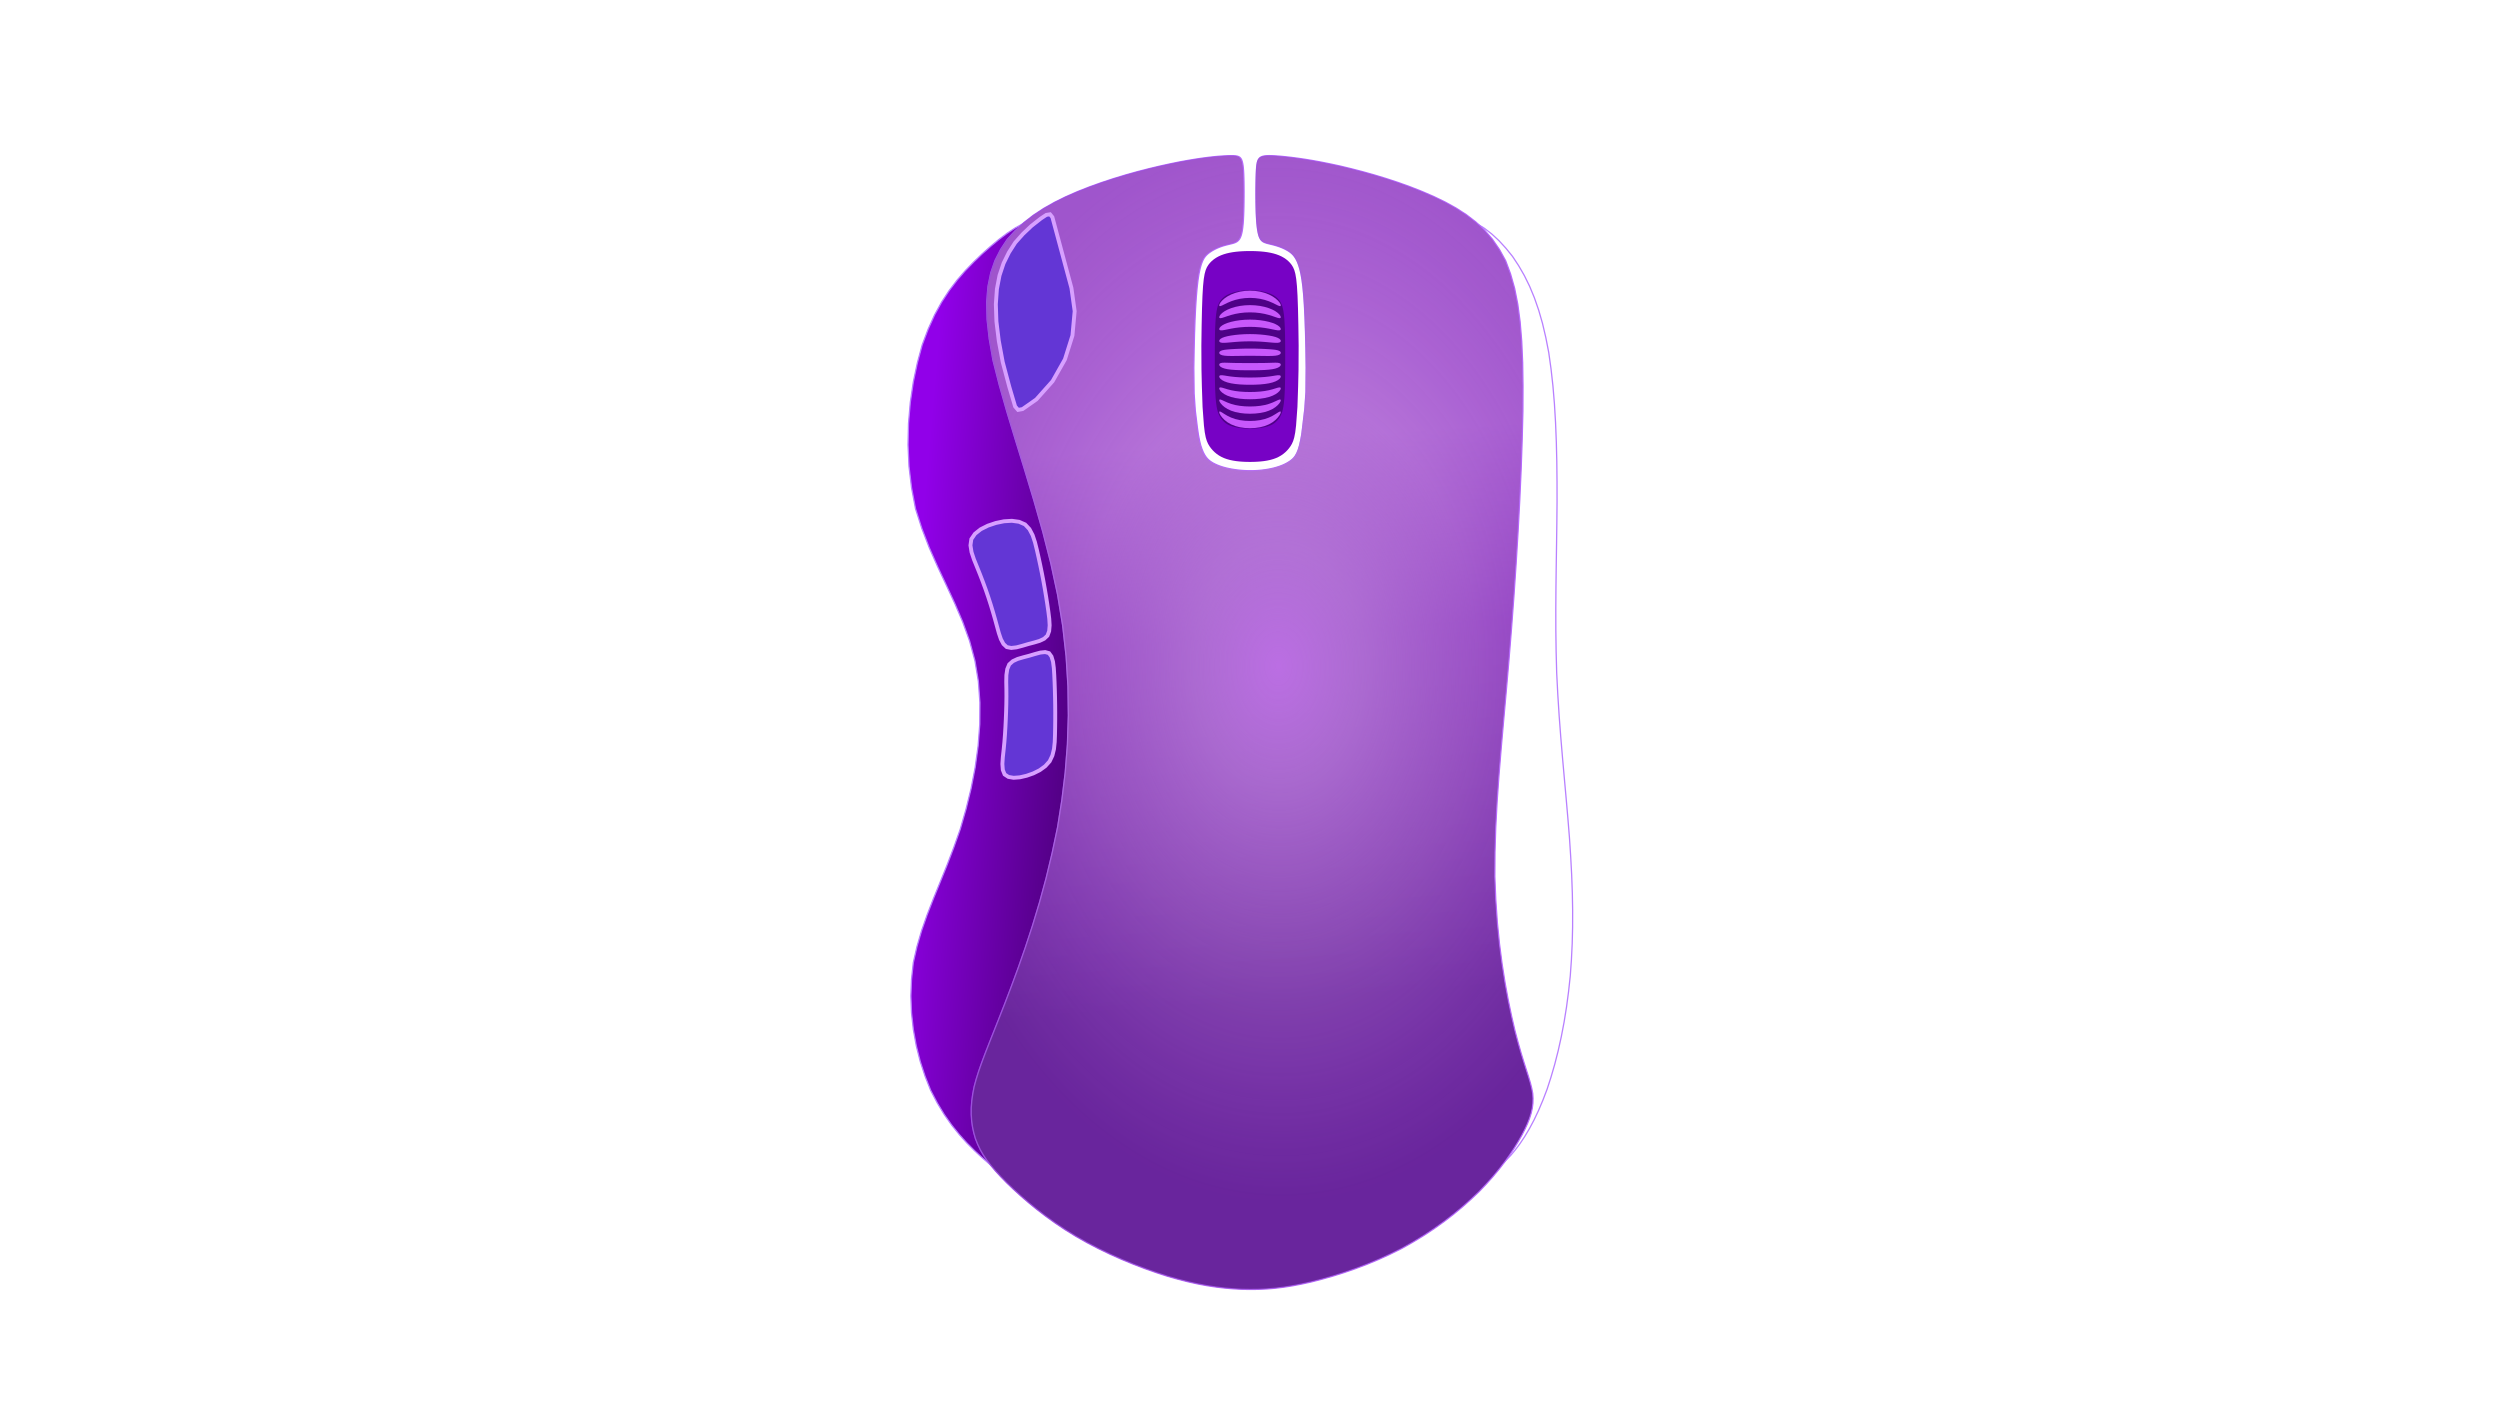 <?xml version="1.0" encoding="UTF-8" standalone="no"?>
<!-- Generator: Blender, SVG Export for Grease Pencil - v2.0 -->

<svg
   version="1.0"
   x="0px"
   y="0px"
   width="1920px"
   height="1080px"
   viewBox="0 0 1920 1080"
   id="svg38"
   sodipodi:docname="mouse-6-s.svg"
   inkscape:version="1.4.2 (ebf0e940d0, 2025-05-08)"
   xmlns:inkscape="http://www.inkscape.org/namespaces/inkscape"
   xmlns:sodipodi="http://sodipodi.sourceforge.net/DTD/sodipodi-0.dtd"
   xmlns:xlink="http://www.w3.org/1999/xlink"
   xmlns="http://www.w3.org/2000/svg"
   xmlns:svg="http://www.w3.org/2000/svg">
  <defs
     id="defs38">
    <linearGradient
       id="linearGradient43"
       inkscape:collect="always">
      <stop
         style="stop-color:#ec0000;stop-opacity:0.765;"
         offset="0"
         id="stop44" />
      <stop
         style="stop-color:#ff0707;stop-opacity:0.024;"
         offset="1"
         id="stop45" />
    </linearGradient>
    <linearGradient
       id="linearGradient40"
       inkscape:collect="always">
      <stop
         style="stop-color:#9100e9;stop-opacity:1;"
         offset="0"
         id="stop41" />
      <stop
         style="stop-color:#000000;stop-opacity:1;"
         offset="0.577"
         id="stop43" />
      <stop
         style="stop-color:#9100e9;stop-opacity:1;"
         offset="1"
         id="stop42" />
    </linearGradient>
    <linearGradient
       id="linearGradient38"
       inkscape:collect="always">
      <stop
         style="stop-color:#be71e5;stop-opacity:1;"
         offset="0"
         id="stop38" />
      <stop
         style="stop-color:#943ac9;stop-opacity:1;"
         offset="0.35"
         id="stop40" />
      <stop
         style="stop-color:#68259b;stop-opacity:1;"
         offset="1"
         id="stop39" />
    </linearGradient>
    <inkscape:path-effect
       effect="fillet_chamfer"
       id="path-effect38"
       is_visible="true"
       lpeversion="1"
       nodesatellites_param="F,0,0,1,0,0,0,1 @ F,0,0,1,0,0,0,1 @ F,0,0,1,0,0,0,1 @ F,0,0,1,0,0,0,1 @ F,0,0,1,0,0,0,1 @ F,0,0,1,0,0,0,1 @ F,0,0,1,0,0,0,1 @ F,0,0,1,0,0,0,1 @ F,0,0,1,0,0,0,1 @ F,0,0,1,0,0,0,1 @ F,0,0,1,0,0,0,1 @ F,0,0,1,0,0,0,1 @ F,0,0,1,0,0,0,1 @ F,0,0,1,0,0,0,1 @ F,0,0,1,0,0,0,1 @ F,0,0,1,0,0,0,1 @ F,0,0,1,0,0,0,1 @ F,0,0,1,0,0,0,1 @ F,0,0,1,0,0,0,1 @ F,0,0,1,0,0,0,1 @ F,0,0,1,0,0,0,1 @ F,0,0,1,0,0,0,1 @ F,0,0,1,0,0,0,1 @ F,0,0,1,0,0,0,1 @ F,0,0,1,0,0,0,1 @ F,0,0,1,0,0,0,1 @ F,0,0,1,0,0,0,1 @ F,0,0,1,0,0,0,1 @ F,0,0,1,0,0,0,1 @ F,0,0,1,0,0,0,1 @ F,0,0,1,0,0,0,1 @ F,0,0,1,0,0,0,1 @ F,0,0,1,0,0,0,1 @ F,0,0,1,0,0,0,1 @ F,0,0,1,0,0,0,1 @ F,0,0,1,0,0,0,1 @ F,0,0,1,0,0,0,1 @ F,0,0,1,0,0,0,1 @ F,0,0,1,0,0,0,1 @ F,0,0,1,0,0,0,1 @ F,0,0,1,0,0,0,1 @ F,0,0,1,0,0,0,1 @ F,0,0,1,0,0,0,1 @ F,0,0,1,0,0,0,1 @ F,0,0,1,0,0,0,1 @ F,0,0,1,0,0,0,1 @ F,0,0,1,0,0,0,1 @ F,0,0,1,0,0,0,1 @ F,0,0,1,0,0,0,1 @ F,0,0,1,0,0,0,1 @ F,0,0,1,0,0,0,1 @ F,0,0,1,0,0,0,1 @ F,0,0,1,0,0,0,1 @ F,0,0,1,0,0,0,1 @ F,0,0,1,0,0,0,1 @ F,0,0,1,0,0,0,1 @ F,0,0,1,0,0,0,1 @ F,0,0,1,0,0,0,1 @ F,0,0,1,0,0,0,1 @ F,0,0,1,0,0,0,1 @ F,0,0,1,0,0,0,1 @ F,0,0,1,0,0,0,1 @ F,0,0,1,0,0,0,1 @ F,0,0,1,0,0,0,1 @ F,0,0,1,0,0,0,1 @ F,0,0,1,0,0,0,1 @ F,0,0,1,0,0,0,1 @ F,0,0,1,0,0,0,1 @ F,0,0,1,0,0,0,1 @ F,0,0,1,0,0,0,1 @ F,0,0,1,0,0,0,1 @ F,0,0,1,0,0,0,1 @ F,0,0,1,0,0,0,1 @ F,0,0,1,0,0,0,1 @ F,0,0,1,0,0,0,1 @ F,0,0,1,0,0,0,1 @ F,0,0,1,0,0,0,1 @ F,0,0,1,0,0,0,1 @ F,0,0,1,0,0,0,1 @ F,0,0,1,0,0,0,1"
       radius="0"
       unit="px"
       method="auto"
       mode="F"
       chamfer_steps="1"
       flexible="false"
       use_knot_distance="true"
       apply_no_radius="true"
       apply_with_radius="true"
       only_selected="false"
       hide_knots="false" />
    <linearGradient
       inkscape:collect="always"
       xlink:href="#linearGradient38"
       id="linearGradient39"
       x1="946.591"
       y1="339.703"
       x2="976.687"
       y2="770.098"
       gradientUnits="userSpaceOnUse" />
    <linearGradient
       inkscape:collect="always"
       xlink:href="#linearGradient40"
       id="linearGradient42"
       x1="698.332"
       y1="513.977"
       x2="1206.816"
       y2="558.463"
       gradientUnits="userSpaceOnUse" />
    <linearGradient
       inkscape:collect="always"
       xlink:href="#linearGradient43"
       id="linearGradient45"
       x1="980.16"
       y1="136.407"
       x2="980.16"
       y2="493.136"
       gradientUnits="userSpaceOnUse" />
    <radialGradient
       inkscape:collect="always"
       xlink:href="#linearGradient12"
       id="radialGradient2"
       cx="961.639"
       cy="543.499"
       fx="961.639"
       fy="543.499"
       r="216.223"
       gradientTransform="matrix(1.331,-0.015,0.021,1.901,-309.161,-507.27)"
       gradientUnits="userSpaceOnUse" />
    <linearGradient
       id="linearGradient12"
       inkscape:collect="always">
      <stop
         style="stop-color:#bb6ee3;stop-opacity:1;"
         offset="0"
         id="stop10" />
      <stop
         style="stop-color:#b67cd6;stop-opacity:0.733;"
         offset="0.226"
         id="stop13" />
      <stop
         style="stop-color:#a970c9;stop-opacity:0.482;"
         offset="0.529"
         id="stop14" />
      <stop
         style="stop-color:#8f4cba;stop-opacity:0.436;"
         offset="0.742"
         id="stop16" />
      <stop
         style="stop-color:#6b259f;stop-opacity:0.368;"
         offset="1"
         id="stop12" />
    </linearGradient>
  </defs>
  <sodipodi:namedview
     id="namedview38"
     pagecolor="#505050"
     bordercolor="#ffffff"
     borderopacity="1"
     inkscape:showpageshadow="0"
     inkscape:pageopacity="0"
     inkscape:pagecheckerboard="1"
     inkscape:deskcolor="#505050"
     inkscape:zoom="0.92291667"
     inkscape:cx="918.82618"
     inkscape:cy="535.80135"
     inkscape:window-width="1920"
     inkscape:window-height="1011"
     inkscape:window-x="0"
     inkscape:window-y="32"
     inkscape:window-maximized="1"
     inkscape:current-layer="Fills.008" />
  <clipPath
     id="clip-path1">
    <rect
       x="0"
       y="0"
       width="1920"
       height="1080"
       fill="none"
       id="rect1" />
  </clipPath>
  <g
     id="Fills.006"
     inkscape:label="cor"
     style="fill:url(#linearGradient42);stroke:#b77fff;stroke-opacity:0.992">
    <polygon
       points="721.984,677.605 716.85,690.207 712.047,702.538 707.771,714.748 704.221,726.987 701.407,739.352 700.044,752.106 699.547,764.982 700.034,777.878 701.438,790.641 703.691,803.115 706.724,815.145 710.47,826.576 714.764,837.406 719.814,847.056 725.206,855.984 730.896,864.072 736.745,871.355 742.615,877.867 748.367,883.642 753.861,888.715 759.049,893.226 763.551,896.883 767.631,899.989 771.226,902.415 774.36,904.137 777.057,905.134 779.342,905.382 781.24,904.858 782.831,903.674 783.976,901.413 784.891,898.527 785.572,894.937 786.07,890.702 786.436,885.878 786.724,880.523 786.985,874.695 787.257,868.511 787.652,861.812 788.284,854.643 789.341,846.775 790.997,838.037 793.425,828.26 796.801,817.271 801.298,804.902 806.845,791.269 814.26,775.402 822.517,758.307 831.482,739.901 840.772,720.392 850.007,699.985 858.805,678.887 866.785,657.302 873.829,635.451 878.856,613.476 882.721,591.501 885.319,569.574 886.806,547.756 887.338,526.107 887.071,504.689 886.162,483.562 884.768,462.787 883.026,442.418 880.999,422.482 878.731,402.998 876.267,383.988 873.652,365.47 870.929,347.465 868.143,329.993 865.335,312.979 862.547,296.738 859.745,281.054 856.897,266.103 853.966,251.964 850.917,238.718 847.713,226.444 844.319,215.223 840.742,204.932 836.822,196.242 832.693,188.554 828.319,182.062 823.71,176.757 818.875,172.632 813.824,169.677 808.566,167.886 803.14,167.058 797.465,167.744 791.651,169.287 785.687,171.779 779.59,175.121 773.38,179.215 767.077,183.963 760.698,189.264 754.269,194.962 747.8,201.174 741.382,207.813 735.09,215.068 729.004,223.067 723.206,231.941 717.778,241.818 712.8,252.827 708.252,264.867 704.526,278.696 701.411,293.42 699.112,309.007 697.728,325.193 697.361,341.712 698.112,358.301 700.081,374.696 703.132,390.752 707.997,405.918 713.672,420.657 720.02,435.026 726.666,449.202 733.236,463.359 739.358,477.676 744.657,492.327 748.76,507.49 751.378,523.279 752.565,539.561 752.458,556.14 751.198,572.821 748.923,589.409 745.771,605.709 741.881,621.525 737.469,636.808 732.453,650.983 727.251,664.58"
       fill="#FEFEFE"
       stroke="none"
       fill-opacity="1"
       id="polygon30"
       style="fill:url(#linearGradient42);fill-opacity:1;stroke:#b77fff;stroke-opacity:0.992" />
    <polygon
       points="1207.538,685.489 1207.787,698.836 1207.765,711.883 1207.454,724.66 1206.84,737.194 1205.963,749.546 1204.645,761.637 1203.068,773.515 1201.197,785.093 1199.052,796.311 1196.652,807.112 1194.019,817.439 1191.172,827.233 1188.161,836.544 1184.92,845 1181.567,852.922 1178.102,860.208 1174.557,866.864 1170.962,872.897 1167.349,878.312 1163.749,883.117 1160.18,887.417 1156.712,890.917 1153.347,893.903 1150.139,896.264 1147.129,897.983 1144.357,899.048 1141.865,899.444 1139.693,899.156 1137.816,898.289 1136.458,896.481 1135.376,894.111 1134.577,891.092 1134.001,887.456 1133.588,883.234 1133.277,878.457 1133.01,873.158 1132.738,867.444 1132.354,861.085 1131.785,854.18 1130.896,846.492 1129.567,837.859 1127.677,828.12 1125.104,817.112 1121.726,804.674 1117.599,790.936 1112.142,774.923 1106.089,757.663 1099.54,739.077 1092.771,719.38 1086.058,698.784 1079.676,677.505 1073.901,655.756 1068.814,633.758 1065.203,611.678 1062.425,589.624 1060.542,567.649 1059.424,545.815 1058.939,524.182 1058.957,502.812 1059.347,481.764 1059.959,461.025 1060.74,440.871 1061.615,421.101 1062.607,401.8 1063.719,382.981 1064.953,364.656 1066.314,346.84 1067.804,329.543 1069.405,312.688 1071.188,296.571 1073.089,280.991 1075.136,266.121 1077.333,252.043 1079.685,238.84 1082.197,226.594 1084.874,215.387 1087.69,205.102 1090.741,196.407 1093.956,188.709 1097.386,182.202 1101.05,176.878 1104.968,172.733 1109.161,169.757 1113.649,167.946 1118.396,167.1 1123.573,167.777 1128.943,169.337 1134.477,171.898 1140.089,175.384 1145.693,179.72 1151.205,184.831 1156.538,190.642 1161.665,196.987 1166.339,204.082 1170.717,211.664 1174.739,219.852 1178.4,228.675 1181.698,238.161 1184.628,248.339 1187.187,259.237 1189.435,270.753 1191.185,283.288 1192.649,296.398 1193.795,310.141 1194.653,324.444 1195.251,339.236 1195.62,354.445 1195.79,369.998 1195.813,385.79 1195.653,401.856 1195.434,418.058 1195.189,434.395 1194.977,450.835 1194.855,467.347 1194.879,483.897 1195.108,500.453 1195.546,516.993 1196.39,533.453 1197.433,549.819 1198.664,566.037 1200.016,582.065 1201.423,597.856 1202.818,613.366 1204.136,628.552 1205.346,643.438 1206.284,657.784 1207.031,671.815"
       fill="#FEFEFE"
       stroke="none"
       fill-opacity="1"
       id="polygon4"
       style="fill:url(#linearGradient42);fill-opacity:1;stroke:#b77fff;stroke-opacity:0.992" />
  </g>
  <g
     id="Fills.008"
     style="display:inline;fill:url(#linearGradient39);fill-opacity:1;stroke:#b669fc;stroke-opacity:1"
     inkscape:label="body">
    <polygon
       points="807.002,432.462 812.212,456.67 816.131,480.538 818.765,504.002 820.194,527.04 820.501,549.631 819.767,571.756 818.071,593.393 815.495,614.523 812.24,635.216 808.039,655.161 803.388,674.532 798.317,693.122 792.974,710.814 787.508,727.492 782.069,743.04 776.804,757.341 771.784,770.525 767.367,781.784 763.333,791.974 759.748,801.013 756.602,809.065 753.884,816.295 751.583,822.867 749.686,828.944 748.12,834.718 747.064,840.244 746.319,845.632 745.939,850.855 745.916,855.914 746.242,860.808 746.906,865.538 747.902,870.105 749.168,874.536 750.857,878.759 752.833,882.901 755.174,886.987 757.906,891.071 761.052,895.207 764.641,899.45 768.695,903.851 773.156,908.421 778.3,913.328 783.855,918.395 789.888,923.606 796.379,928.9 803.308,934.215 810.655,939.49 818.4,944.663 826.524,949.673 834.993,954.466 843.73,959.015 852.642,963.303 861.638,967.309 870.628,971.016 879.519,974.403 888.221,977.452 896.705,980.208 904.713,982.469 912.446,984.44 919.876,986.082 927.037,987.417 933.964,988.469 940.692,989.26 947.254,989.814 953.702,990.185 960.026,990.294 966.337,990.226 972.685,989.931 979.138,989.393 985.761,988.592 992.621,987.513 999.786,986.137 1007.248,984.502 1015.27,982.427 1023.575,980.074 1032.156,977.385 1040.932,974.358 1049.821,970.991 1058.742,967.282 1067.614,963.229 1076.392,958.888 1084.896,954.091 1093.191,949.05 1101.207,943.755 1108.909,938.252 1116.264,932.589 1123.239,926.811 1129.798,920.967 1135.988,915.097 1141.543,909.26 1146.711,903.477 1151.427,897.783 1155.707,892.21 1159.567,886.789 1163.022,881.552 1166.09,876.53 1168.843,871.709 1171.118,867.246 1173.091,862.97 1174.697,858.884 1175.931,854.944 1176.791,851.105 1177.269,847.322 1177.362,843.552 1177.13,839.762 1176.379,835.849 1175.335,831.695 1173.967,827.111 1172.311,821.918 1170.402,815.941 1168.277,809.001 1165.972,800.922 1163.539,791.775 1160.97,780.686 1158.406,768.473 1155.925,755.006 1153.624,740.408 1151.598,724.797 1149.943,708.296 1148.757,691.024 1148.025,673.191 1148.143,654.624 1148.718,635.573 1149.768,615.908 1151.2,595.585 1152.92,574.562 1154.837,552.795 1156.856,530.243 1158.885,506.863 1160.841,482.673 1162.682,457.934 1164.376,432.971 1165.891,408.107 1167.195,383.664 1168.256,359.966 1169.043,337.336 1169.579,315.811 1169.659,296.505 1169.399,278.546 1168.683,262.136 1167.452,247.193 1165.649,233.634 1163.216,221.378 1160.091,210.342 1156.354,200.267 1151.56,191.596 1146.153,183.707 1140.058,176.678 1133.333,170.412 1126.038,164.812 1118.232,159.779 1109.974,155.218 1101.324,151.03 1092.348,147.134 1083.149,143.514 1073.837,140.17 1064.521,137.102 1055.312,134.31 1046.319,131.795 1037.653,129.555 1029.332,127.545 1021.722,125.9 1014.568,124.463 1007.961,123.258 1001.901,122.264 996.389,121.46 991.426,120.823 987.011,120.333 983.053,119.949 979.819,119.706 976.992,119.552 974.615,119.507 972.638,119.575 971.011,119.758 969.683,120.061 968.606,120.486 967.704,121.015 967.008,121.722 966.422,122.576 965.953,123.637 965.587,124.942 965.306,126.533 965.095,128.446 964.937,130.72 964.813,133.323 964.72,136.489 964.646,139.928 964.596,143.621 964.573,147.476 964.578,151.399 964.614,155.297 964.68,159.079 964.775,162.702 964.917,165.939 965.09,168.933 965.3,171.642 965.549,174.077 965.839,176.245 966.169,178.155 966.542,179.818 966.95,181.279 967.418,182.436 967.922,183.427 968.467,184.237 969.054,184.892 969.68,185.417 970.344,185.838 971.045,186.18 971.776,186.472 972.553,186.722 973.362,186.957 974.213,187.181 975.107,187.401 976.047,187.628 977.039,187.87 978.083,188.136 979.174,188.428 980.342,188.774 981.55,189.16 982.798,189.595 984.075,190.086 985.371,190.635 986.678,191.248 987.983,191.929 989.282,192.669 990.554,193.521 991.801,194.497 993.014,195.671 994.184,197.104 995.305,198.855 996.369,200.985 997.369,203.555 998.299,206.625 999.15,210.278 999.924,214.681 1000.619,220.024 1001.237,226.497 1001.776,234.288 1002.238,243.589 1002.622,254.588 1002.941,267.128 1003.157,282.331 1002.987,301.304 1002.116,313.913 1000.538,327.38 999.776,333.523 998.916,338.295 997.995,342.322 997.003,345.553 995.94,348.106 994.808,350.1 993.607,351.655 992.34,352.891 991.018,353.939 989.609,354.859 988.148,355.716 986.625,356.499 985.042,357.214 983.399,357.864 981.697,358.453 979.939,358.987 978.134,359.476 976.257,359.9 974.341,360.283 972.382,360.617 970.386,360.9 968.359,361.132 966.306,361.311 964.234,361.438 962.149,361.519 960.054,361.528 957.96,361.492 955.871,361.405 953.795,361.267 951.739,361.08 949.709,360.844 947.713,360.563 945.758,360.237 943.849,359.866 941.99,359.448 940.181,358.98 938.425,358.458 936.724,357.879 935.079,357.239 933.491,356.534 931.954,355.774 930.498,354.908 929.095,353.923 927.757,352.743 926.485,351.309 925.282,349.558 924.15,347.43 923.089,344.863 922.09,341.89 921.19,338.148 920.352,333.748 919.585,328.408 917.989,315.338 917.077,302.198 916.845,282.43 917.076,268.822 917.382,256.655 917.764,245.863 918.223,236.377 918.76,228.129 919.376,221.052 920.073,215.078 920.851,210.13 921.706,206.099 922.633,202.866 923.628,200.311 924.685,198.315 925.8,196.761 926.968,195.528 928.177,194.484 929.443,193.571 930.733,192.725 932.043,191.957 933.36,191.262 934.674,190.637 935.973,190.079 937.243,189.585 938.484,189.141 939.658,188.772 940.791,188.442 941.876,188.15 942.914,187.889 943.906,187.65 944.855,187.423 945.761,187.2 946.632,186.975 947.449,186.73 948.233,186.459 948.977,186.142 949.68,185.765 950.343,185.31 950.964,184.764 951.544,184.109 952.09,183.353 952.58,182.408 953.036,181.313 953.451,180.01 953.825,178.466 954.157,176.646 954.449,174.518 954.701,172.046 954.919,169.266 955.084,165.96 955.218,162.405 955.316,158.628 955.381,154.72 955.415,150.778 955.421,146.893 955.4,143.16 955.359,139.617 955.287,136.507 955.188,133.667 955.052,131.137 954.871,128.905 954.635,126.954 954.338,125.271 953.971,123.843 953.54,122.616 952.989,121.689 952.321,120.93 951.476,120.357 950.41,119.949 949.076,119.688 947.428,119.554 945.423,119.527 943.088,119.575 940.158,119.72 936.83,119.944 933.004,120.28 928.657,120.751 923.765,121.378 918.304,122.185 912.249,123.194 905.683,124.385 898.281,125.903 890.436,127.63 882.13,129.612 873.454,131.852 864.498,134.356 855.354,137.126 846.112,140.168 836.862,143.485 827.694,147.088 818.703,151.019 809.979,155.324 801.615,160.051 793.704,165.248 786.339,170.963 779.612,177.242 773.478,184.025 768.442,191.708 764.182,200.104 760.925,209.488 758.762,220.023 757.783,231.872 758.078,245.199 759.738,260.168 762.595,276.613 767.436,295.607 773.2,315.946 779.781,337.666 786.816,360.471 793.94,384.068 800.79,408.163 "
       fill="#fefefe"
       stroke="none"
       fill-opacity="1"
       id="polygon36"
       style="fill:url(#linearGradient39);fill-opacity:1;stroke:#b669fc;stroke-opacity:1" />
    <polygon
       points="761.052,895.207 764.641,899.45 768.695,903.851 773.156,908.421 778.3,913.328 783.855,918.395 789.888,923.606 796.379,928.9 803.308,934.215 810.655,939.49 818.4,944.663 826.524,949.673 834.993,954.466 843.73,959.015 852.642,963.303 861.638,967.309 870.628,971.016 879.519,974.403 888.221,977.452 896.705,980.208 904.713,982.469 912.446,984.44 919.876,986.082 927.037,987.417 933.964,988.469 940.692,989.26 947.254,989.814 953.702,990.185 960.026,990.294 966.337,990.226 972.685,989.931 979.138,989.393 985.761,988.592 992.621,987.513 999.786,986.137 1007.248,984.502 1015.27,982.427 1023.575,980.074 1032.156,977.385 1040.932,974.358 1049.821,970.991 1058.742,967.282 1067.614,963.229 1076.392,958.888 1084.896,954.091 1093.191,949.05 1101.207,943.755 1108.909,938.252 1116.264,932.589 1123.239,926.811 1129.798,920.967 1135.988,915.097 1141.543,909.26 1146.711,903.477 1151.427,897.783 1155.707,892.21 1159.567,886.789 1163.022,881.552 1166.09,876.53 1168.843,871.709 1171.118,867.246 1173.091,862.97 1174.697,858.884 1175.931,854.944 1176.791,851.105 1177.269,847.322 1177.362,843.552 1177.13,839.762 1176.379,835.849 1175.335,831.695 1173.967,827.111 1172.311,821.918 1170.402,815.941 1168.277,809.001 1165.972,800.922 1163.539,791.775 1160.97,780.686 1158.406,768.473 1155.925,755.006 1153.624,740.408 1151.598,724.797 1149.943,708.296 1148.757,691.024 1148.025,673.191 1148.143,654.624 1148.718,635.573 1149.768,615.908 1151.2,595.585 1152.92,574.562 1154.837,552.795 1156.856,530.243 1158.885,506.863 1160.841,482.673 1162.682,457.934 1164.376,432.971 1165.891,408.107 1167.195,383.664 1168.256,359.966 1169.043,337.336 1169.579,315.811 1169.659,296.505 1169.399,278.546 1168.683,262.136 1167.452,247.193 1165.649,233.634 1163.216,221.378 1160.091,210.342 1156.354,200.267 1151.56,191.596 1146.153,183.707 1140.058,176.678 1133.333,170.412 1126.038,164.812 1118.232,159.779 1109.974,155.218 1101.324,151.03 1092.348,147.134 1083.149,143.514 1073.837,140.17 1064.521,137.102 1055.312,134.31 1046.319,131.795 1037.653,129.555 1029.332,127.545 1021.722,125.9 1014.568,124.463 1007.961,123.258 1001.901,122.264 996.389,121.46 991.426,120.823 987.011,120.333 983.053,119.949 979.819,119.706 976.992,119.552 974.615,119.507 972.638,119.575 971.011,119.758 969.683,120.061 968.606,120.486 967.704,121.015 967.008,121.722 966.422,122.576 965.953,123.637 965.587,124.942 965.306,126.533 965.095,128.446 964.937,130.72 964.813,133.323 964.72,136.489 964.646,139.928 964.596,143.621 964.573,147.476 964.578,151.399 964.614,155.297 964.68,159.079 964.775,162.702 964.917,165.939 965.09,168.933 965.3,171.642 965.549,174.077 965.839,176.245 966.169,178.155 966.542,179.818 966.95,181.279 967.418,182.436 967.922,183.427 968.467,184.237 969.054,184.892 969.68,185.417 970.344,185.838 971.045,186.18 971.776,186.472 972.553,186.722 973.362,186.957 974.213,187.181 975.107,187.401 976.047,187.628 977.039,187.87 978.083,188.136 979.174,188.428 980.342,188.774 981.55,189.16 982.798,189.595 984.075,190.086 985.371,190.635 986.678,191.248 987.983,191.929 989.282,192.669 990.554,193.521 991.801,194.497 993.014,195.671 994.184,197.104 995.305,198.855 996.369,200.985 997.369,203.555 998.299,206.625 999.15,210.278 999.924,214.681 1000.619,220.024 1001.237,226.497 1001.776,234.288 1002.238,243.589 1002.622,254.588 1002.941,267.128 1003.157,282.331 1002.987,301.304 1002.116,313.913 1000.538,327.38 999.776,333.523 998.916,338.295 997.995,342.322 997.003,345.553 995.94,348.106 994.808,350.1 993.607,351.655 992.34,352.891 991.018,353.939 989.609,354.859 988.148,355.716 986.625,356.499 985.042,357.214 983.399,357.864 981.697,358.453 979.939,358.987 978.134,359.476 976.257,359.9 974.341,360.283 972.382,360.617 970.386,360.9 968.359,361.132 966.306,361.311 964.234,361.438 962.149,361.519 960.054,361.528 957.96,361.492 955.871,361.405 953.795,361.267 951.739,361.08 949.709,360.844 947.713,360.563 945.758,360.237 943.849,359.866 941.99,359.448 940.181,358.98 938.425,358.458 936.724,357.879 935.079,357.239 933.491,356.534 931.954,355.774 930.498,354.908 929.095,353.923 927.757,352.743 926.485,351.309 925.282,349.558 924.15,347.43 923.089,344.863 922.09,341.89 921.19,338.148 920.352,333.748 919.585,328.408 917.989,315.338 917.077,302.198 916.845,282.43 917.076,268.822 917.382,256.655 917.764,245.863 918.223,236.377 918.76,228.129 919.376,221.052 920.073,215.078 920.851,210.13 921.706,206.099 922.633,202.866 923.628,200.311 924.685,198.315 925.8,196.761 926.968,195.528 928.177,194.484 929.443,193.571 930.733,192.725 932.043,191.957 933.36,191.262 934.674,190.637 935.973,190.079 937.243,189.585 938.484,189.141 939.658,188.772 940.791,188.442 941.876,188.15 942.914,187.889 943.906,187.65 944.855,187.423 945.761,187.2 946.632,186.975 947.449,186.73 948.233,186.459 948.977,186.142 949.68,185.765 950.343,185.31 950.964,184.764 951.544,184.109 952.09,183.353 952.58,182.408 953.036,181.313 953.451,180.01 953.825,178.466 954.157,176.646 954.449,174.518 954.701,172.046 954.919,169.266 955.084,165.96 955.218,162.405 955.316,158.628 955.381,154.72 955.415,150.778 955.421,146.893 955.4,143.16 955.359,139.617 955.287,136.507 955.188,133.667 955.052,131.137 954.871,128.905 954.635,126.954 954.338,125.271 953.971,123.843 953.54,122.616 952.989,121.689 952.321,120.93 951.476,120.357 950.41,119.949 949.076,119.688 947.428,119.554 945.423,119.527 943.088,119.575 940.158,119.72 936.83,119.944 933.004,120.28 928.657,120.751 923.765,121.378 918.304,122.185 912.249,123.194 905.683,124.385 898.281,125.903 890.436,127.63 882.13,129.612 873.454,131.852 864.498,134.356 855.354,137.126 846.112,140.168 836.862,143.485 827.694,147.088 818.703,151.019 809.979,155.324 801.615,160.051 793.704,165.248 786.339,170.963 779.612,177.242 773.478,184.025 768.442,191.708 764.182,200.104 760.925,209.488 758.762,220.023 757.783,231.872 758.078,245.199 759.738,260.168 762.595,276.613 767.436,295.607 773.2,315.946 779.781,337.666 786.816,360.471 793.94,384.068 800.79,408.163 807.002,432.462 812.212,456.67 816.131,480.538 818.765,504.002 820.194,527.04 820.501,549.631 819.767,571.756 818.071,593.393 815.495,614.523 812.24,635.216 808.039,655.161 803.388,674.532 798.317,693.122 792.974,710.814 787.508,727.492 782.069,743.04 776.804,757.341 771.784,770.525 767.367,781.784 763.333,791.974 759.748,801.013 756.602,809.065 753.884,816.295 751.583,822.867 749.686,828.944 748.12,834.718 747.064,840.244 746.319,845.632 745.939,850.855 745.916,855.914 746.242,860.808 746.906,865.538 747.902,870.105 749.168,874.536 750.857,878.759 752.833,882.901 755.174,886.987 757.906,891.071 "
       fill="#fefefe"
       stroke="none"
       fill-opacity="1"
       id="polygon1"
       style="display:inline;fill:url(#radialGradient2);fill-opacity:1;stroke:none;stroke-linecap:round;stroke-linejoin:round;stroke-dasharray:6, 6;stroke-dashoffset:0;stroke-opacity:1;paint-order:normal"
       transform="translate(-0.416,-0.007)" />
  </g>
  <g
     id="Fills.009"
     style="fill:#6336d5;fill-opacity:1;stroke:#d7a0ff;stroke-opacity:1;stroke-width:3;stroke-dasharray:none"
     inkscape:label="btns">
    <polygon
       points="792.22,173.421 785.674,179.613 779.716,186.306 774.844,193.9 770.745,202.206 767.644,211.498 765.634,221.939 764.807,233.691 765.255,246.915 767.071,261.774 770.093,278.098 775.112,296.955 779.606,312.158 781.891,314.805 785.328,314.162 788.647,311.844 795.932,306.723 808.413,292.727 817.864,275.994 823.639,257.664 825.345,238.989 822.866,221.238 814.99,191.958 808.221,166.793 806.398,164.573 803.562,165.032 799.397,167.792"
       fill="#FEFEFE"
       stroke="none"
       fill-opacity="1"
       id="polygon38"
       style="fill:#6336d5;fill-opacity:1;stroke:#d7a0ff;stroke-opacity:1;stroke-width:3;stroke-dasharray:none" />
    <polygon
       points="806.134,480.274 805.834,475.219 805.148,469.731 804.32,464.018 803.404,458.16 802.404,452.211 801.326,446.219 800.175,440.229 798.955,434.252 797.67,428.291 796.325,422.348 794.872,416.489 793.064,411.029 790.599,406.347 787.231,402.756 782.609,400.729 777.127,399.972 771.077,400.345 764.801,401.647 758.671,403.709 753.167,406.48 748.796,409.942 745.977,414.046 745.308,418.833 746.138,424.081 747.996,429.656 750.321,435.395 752.644,441.162 754.866,446.931 756.977,452.703 758.967,458.477 760.83,464.245 762.568,469.966 764.186,475.586 765.689,481.057 767.123,486.271 768.694,490.902 770.651,494.569 773.205,496.962 776.634,497.635 780.669,497.165 785.11,495.993 789.717,494.63 794.242,493.442 798.397,492.208 801.883,490.561 804.455,488.181 805.755,484.658"
       fill="#FEFEFE"
       stroke="none"
       fill-opacity="1"
       id="polygon33"
       style="fill:#6336d5;fill-opacity:1;stroke:#d7a0ff;stroke-opacity:1;stroke-width:3;stroke-dasharray:none" />
    <polygon
       points="810.127,529.852 809.925,524.112 809.674,518.466 809.333,513.02 808.699,508.128 807.531,504.206 805.626,501.596 802.695,500.783 799.027,501.169 794.822,502.3 790.323,503.646 785.787,504.829 781.528,506.076 777.873,507.767 775.096,510.23 773.57,513.885 772.902,518.419 772.795,523.607 772.902,529.179 772.935,534.901 772.856,540.7 772.688,546.546 772.454,552.405 772.17,558.25 771.818,564.078 771.373,569.889 770.81,575.685 770.178,581.402 769.821,586.726 770.159,591.28 771.547,594.749 774.461,596.665 778.465,597.353 783.241,596.983 788.41,595.789 793.603,593.962 798.492,591.516 802.758,588.422 806.136,584.68 808.254,580.206 809.468,575.219 810.028,569.857 810.238,564.283 810.348,558.635 810.409,552.944 810.418,547.212 810.374,541.442 810.277,535.643"
       fill="#FEFEFE"
       stroke="none"
       fill-opacity="1"
       id="polygon34"
       style="fill:#6336d5;fill-opacity:1;stroke:#d7a0ff;stroke-opacity:1;stroke-width:3;stroke-dasharray:none" />
  </g>
  <g
     id="Fills.005"
     inkscape:label="hol">
    <polygon
       points="960,354.754 962.691,354.719 965.363,354.61 967.996,354.42 970.572,354.136 973.07,353.745 975.473,353.236 977.761,352.595 979.919,351.815 981.939,350.891 983.814,349.826 985.545,348.626 987.136,347.303 988.591,345.867 989.915,344.329 991.113,342.687 992.189,340.864 993.149,338.683 993.998,335.863 994.742,332.023 995.387,326.708 996.427,312.584 996.96,296.854 997.266,284.013 997.356,265.377 997.139,249.681 996.859,237.017 996.504,227.186 996.059,219.772 995.51,214.319 994.844,210.368 994.045,207.477 993.102,205.272 992.009,203.474 990.761,201.903 989.36,200.477 987.808,199.182 986.109,198.016 984.268,196.98 982.287,196.073 980.174,195.293 977.938,194.636 975.589,194.095 973.141,193.663 970.611,193.33 968.016,193.087 965.372,192.922 962.694,192.828 960,192.797 957.306,192.828 954.629,192.922 951.984,193.087 949.389,193.33 946.859,193.663 944.412,194.095 942.062,194.635 939.826,195.293 937.713,196.073 935.732,196.98 933.891,198.016 932.192,199.182 930.64,200.477 929.239,201.903 927.991,203.474 926.898,205.272 925.955,207.477 925.156,210.368 924.49,214.319 923.941,219.772 923.497,227.186 923.141,237.017 922.861,249.681 922.644,265.377 922.734,284.013 923.04,296.854 923.573,312.584 924.613,326.708 925.259,332.023 926.002,335.863 926.851,338.683 927.811,340.864 928.887,342.687 930.085,344.329 931.409,345.867 932.865,347.303 934.456,348.626 936.186,349.826 938.061,350.891 940.081,351.815 942.239,352.595 944.527,353.236 946.93,353.745 949.428,354.136 952.004,354.42 954.637,354.61 957.309,354.719"
       fill="#FEFEFE"
       stroke="none"
       fill-opacity="1"
       id="polygon28"
       style="fill:#7702c5;fill-opacity:1" />
  </g>
  <g
     id="encoder"
     style="display:inline;fill:#c1c1c1;fill-opacity:1"
     inkscape:label="enc">
    <polygon
       points="976.769,226.109 975.628,225.608 974.346,225.126 972.918,224.666 971.35,224.233 969.655,223.837 967.852,223.489 965.964,223.2 964.012,222.982 962.016,222.846 960,222.8 957.984,222.846 955.988,222.982 954.036,223.2 952.148,223.489 950.346,223.837 948.65,224.233 947.082,224.666 945.654,225.126 944.372,225.608 943.231,226.109 942.216,226.63 941.309,227.175 940.487,227.746 939.73,228.347 939.016,228.983 938.331,229.667 937.664,230.426 937.015,231.295 936.388,232.324 935.792,233.569 935.238,235.089 934.737,236.943 934.297,239.186 933.927,241.854 933.627,244.958 933.397,248.483 933.228,252.386 933.112,256.607 933.038,261.084 932.995,265.751 932.974,270.546 932.968,275.406 932.974,280.266 932.995,285.065 933.038,289.74 933.112,294.23 933.228,298.472 933.397,302.404 933.627,305.969 933.927,309.126 934.297,311.859 934.737,314.179 935.238,316.122 935.792,317.74 936.388,319.089 937.015,320.229 937.664,321.212 938.331,322.086 939.016,322.884 939.73,323.63 940.487,324.333 941.309,324.994 942.216,325.614 943.231,326.19 944.372,326.724 945.654,327.214 947.082,327.658 948.65,328.053 950.346,328.398 952.148,328.688 954.036,328.919 955.988,329.087 957.984,329.19 960,329.224 962.016,329.19 964.012,329.087 965.964,328.919 967.852,328.688 969.655,328.398 971.35,328.053 972.918,327.658 974.346,327.214 975.628,326.724 976.769,326.19 977.784,325.614 978.691,324.994 979.513,324.333 980.27,323.63 980.984,322.884 981.669,322.086 982.336,321.212 982.985,320.229 983.612,319.089 984.208,317.74 984.762,316.122 985.263,314.179 985.703,311.859 986.073,309.126 986.373,305.969 986.603,302.404 986.772,298.472 986.888,294.23 986.962,289.74 987.005,285.065 987.026,280.266 987.032,275.406 987.026,270.546 987.005,265.751 986.962,261.084 986.888,256.607 986.772,252.386 986.603,248.483 986.373,244.958 986.073,241.854 985.703,239.186 985.263,236.943 984.762,235.089 984.208,233.569 983.612,232.324 982.985,231.295 982.336,230.426 981.669,229.667 980.984,228.983 980.27,228.347 979.513,227.746 978.691,227.175 977.784,226.63 "
       fill="#FEFEFE"
       stroke="none"
       fill-opacity="1"
       id="polygon26"
       style="display:inline;fill:#4e0187;fill-opacity:1" />
    <polygon
       points="952.246,224.002 948.683,224.944 945.477,226.178 942.703,227.627 940.412,229.201 938.627,230.795 937.352,232.296 936.587,233.586 936.332,234.543 936.587,235.054 937.352,235.061 938.627,234.576 940.412,233.692 942.703,232.568 945.477,231.391 948.683,230.322 952.246,229.483 956.059,228.954 960,228.774 963.941,228.954 967.754,229.483 971.317,230.322 974.523,231.391 977.297,232.568 979.588,233.692 981.373,234.576 982.648,235.061 983.413,235.054 983.668,234.543 983.413,233.586 982.648,232.296 981.373,230.795 979.588,229.201 977.297,227.627 974.523,226.178 971.317,224.944 967.754,224.002 963.941,223.413 960,223.213 956.059,223.413 "
       fill="#fefefe"
       stroke="none"
       fill-opacity="1"
       id="polygon15"
       style="fill:#c758fc;fill-opacity:1" />
    <polygon
       points="967.754,240.444 971.317,241.086 974.523,241.892 977.297,242.761 979.588,243.56 981.373,244.14 982.648,244.378 983.413,244.211 983.668,243.644 983.413,242.743 982.648,241.614 981.373,240.359 979.588,239.068 977.297,237.82 974.523,236.68 971.317,235.708 967.754,234.963 963.941,234.494 960,234.334 956.059,234.494 952.246,234.963 948.683,235.708 945.477,236.68 942.703,237.82 940.412,239.068 938.627,240.359 937.352,241.614 936.587,242.743 936.332,243.644 936.587,244.211 937.352,244.378 938.627,244.14 940.412,243.56 942.703,242.761 945.477,241.892 948.683,241.086 952.246,240.444 956.059,240.035 960,239.895 963.941,240.035 "
       fill="#fefefe"
       stroke="none"
       fill-opacity="1"
       id="polygon16"
       style="fill:#c758fc;fill-opacity:1" />
    <polygon
       points="967.754,251.404 971.317,251.85 974.523,252.394 977.297,252.953 979.588,253.427 981.373,253.703 982.648,253.696 983.413,253.368 983.668,252.745 983.413,251.9 982.648,250.931 981.373,249.922 979.588,248.936 977.297,248.013 974.523,247.181 971.317,246.472 967.754,245.924 963.941,245.575 960,245.456 956.059,245.575 952.246,245.924 948.683,246.472 945.477,247.181 942.703,248.013 940.412,248.936 938.627,249.922 937.352,250.931 936.587,251.9 936.332,252.745 936.587,253.368 937.352,253.696 938.627,253.703 940.412,253.427 942.703,252.953 945.477,252.394 948.683,251.85 952.246,251.404 956.059,251.116 960,251.016 963.941,251.116 "
       fill="#fefefe"
       stroke="none"
       fill-opacity="1"
       id="polygon17"
       style="fill:#c758fc;fill-opacity:1" />
    <polygon
       points="967.754,262.365 971.317,262.614 974.523,262.895 977.297,263.146 979.588,263.295 981.373,263.267 982.648,263.013 983.413,262.526 983.668,261.847 983.413,261.057 982.648,260.248 981.373,259.486 979.588,258.804 977.297,258.205 974.523,257.682 971.317,257.236 967.754,256.885 963.941,256.656 960,256.577 956.059,256.656 952.246,256.885 948.683,257.236 945.477,257.682 942.703,258.205 940.412,258.804 938.627,259.486 937.352,260.248 936.587,261.057 936.332,261.847 936.587,262.526 937.352,263.013 938.627,263.267 940.412,263.295 942.703,263.146 945.477,262.895 948.683,262.614 952.246,262.365 956.059,262.196 960,262.137 963.941,262.196 "
       fill="#fefefe"
       stroke="none"
       fill-opacity="1"
       id="polygon18"
       style="fill:#c758fc;fill-opacity:1" />
    <polygon
       points="967.754,273.326 971.317,273.378 974.523,273.396 977.297,273.338 979.588,273.162 981.373,272.831 982.648,272.33 983.413,271.683 983.668,270.948 983.413,270.214 982.648,269.565 981.373,269.05 979.588,268.671 977.297,268.398 974.523,268.183 971.317,268 967.754,267.845 963.941,267.737 960,267.698 956.059,267.737 952.246,267.845 948.683,268 945.477,268.183 942.703,268.398 940.412,268.671 938.627,269.05 937.352,269.565 936.587,270.214 936.332,270.948 936.587,271.683 937.352,272.33 938.627,272.831 940.412,273.162 942.703,273.338 945.477,273.396 948.683,273.378 952.246,273.326 956.059,273.277 960,273.258 963.941,273.277 "
       fill="#fefefe"
       stroke="none"
       fill-opacity="1"
       id="polygon19"
       style="fill:#c758fc;fill-opacity:1" />
    <polygon
       points="967.754,284.286 971.317,284.142 974.523,283.897 977.297,283.531 979.588,283.03 981.373,282.394 982.648,281.647 983.413,280.84 983.668,280.049 983.413,279.371 982.648,278.883 981.373,278.613 979.588,278.539 977.297,278.59 974.523,278.685 971.317,278.764 967.754,278.806 963.941,278.818 960,278.819 956.059,278.818 952.246,278.806 948.683,278.764 945.477,278.685 942.703,278.59 940.412,278.539 938.627,278.613 937.352,278.883 936.587,279.371 936.332,280.049 936.587,280.84 937.352,281.647 938.627,282.394 940.412,283.03 942.703,283.531 945.477,283.897 948.683,284.142 952.246,284.286 956.059,284.358 960,284.379 963.941,284.358 "
       fill="#fefefe"
       stroke="none"
       fill-opacity="1"
       id="polygon20"
       style="fill:#c758fc;fill-opacity:1" />
    <polygon
       points="967.754,295.247 971.317,294.906 974.523,294.399 977.297,293.724 979.588,292.898 981.373,291.958 982.648,290.964 983.413,289.997 983.668,289.151 983.413,288.529 982.648,288.2 981.373,288.177 979.588,288.407 977.297,288.783 974.523,289.186 971.317,289.528 967.754,289.767 963.941,289.899 960,289.94 956.059,289.899 952.246,289.767 948.683,289.528 945.477,289.186 942.703,288.783 940.412,288.407 938.627,288.177 937.352,288.2 936.587,288.529 936.332,289.151 936.587,289.997 937.352,290.964 938.627,291.958 940.412,292.898 942.703,293.724 945.477,294.399 948.683,294.906 952.246,295.247 956.059,295.439 960,295.5 963.941,295.439 "
       fill="#fefefe"
       stroke="none"
       fill-opacity="1"
       id="polygon21"
       style="fill:#c758fc;fill-opacity:1" />
    <polygon
       points="967.754,306.208 971.317,305.67 974.523,304.9 977.297,303.916 979.588,302.765 981.373,301.521 982.648,300.282 983.413,299.154 983.668,298.252 983.413,297.686 982.648,297.517 981.373,297.74 979.588,298.274 977.297,298.976 974.523,299.687 971.317,300.292 967.754,300.728 963.941,300.979 960,301.061 956.059,300.979 952.246,300.728 948.683,300.292 945.477,299.687 942.703,298.976 940.412,298.274 938.627,297.74 937.352,297.517 936.587,297.686 936.332,298.252 936.587,299.154 937.352,300.282 938.627,301.521 940.412,302.765 942.703,303.916 945.477,304.9 948.683,305.67 952.246,306.208 956.059,306.52 960,306.621 963.941,306.52 "
       fill="#fefefe"
       stroke="none"
       fill-opacity="1"
       id="polygon22"
       style="fill:#c758fc;fill-opacity:1" />
    <polygon
       points="967.754,317.169 971.317,316.434 974.523,315.401 977.297,314.109 979.588,312.633 981.373,311.085 982.648,309.599 983.413,308.311 983.668,307.354 983.413,306.843 982.648,306.835 981.373,307.304 979.588,308.142 977.297,309.168 974.523,310.188 971.317,311.056 967.754,311.688 963.941,312.06 960,312.182 956.059,312.06 952.246,311.688 948.683,311.056 945.477,310.188 942.703,309.168 940.412,308.142 938.627,307.304 937.352,306.835 936.587,306.843 936.332,307.354 936.587,308.311 937.352,309.599 938.627,311.085 940.412,312.633 942.703,314.109 945.477,315.401 948.683,316.434 952.246,317.169 956.059,317.601 960,317.742 963.941,317.601 "
       fill="#fefefe"
       stroke="none"
       fill-opacity="1"
       id="polygon23"
       style="fill:#c758fc;fill-opacity:1" />
    <polygon
       points="967.754,328.129 971.317,327.198 974.523,325.902 977.297,324.302 979.588,322.501 981.373,320.649 982.648,318.916 983.413,317.468 983.668,316.455 983.413,316 982.648,316.152 981.373,316.868 979.588,318.009 977.297,319.361 974.523,320.69 971.317,321.82 967.754,322.649 963.941,323.141 960,323.303 956.059,323.141 952.246,322.649 948.683,321.82 945.477,320.69 942.703,319.361 940.412,318.009 938.627,316.868 937.352,316.152 936.587,316 936.332,316.455 936.587,317.468 937.352,318.916 938.627,320.649 940.412,322.501 942.703,324.302 945.477,325.902 948.683,327.198 952.246,328.129 956.059,328.681 960,328.864 963.941,328.681 "
       fill="#fefefe"
       stroke="none"
       fill-opacity="1"
       id="polygon24"
       style="fill:#c758fc;fill-opacity:1" />
  </g>
  <g
     id="Fills.001"
     inkscape:label="clci-ovr"
     style="display:inline;fill:url(#linearGradient45);stroke:#ef0707;stroke-linecap:round;stroke-linejoin:round;stroke-dasharray:6, 6;stroke-dashoffset:0;stroke-opacity:1;paint-order:normal">
    <polygon
       points="989.88,174.575 986.893,169.152 984.991,163.341 984.217,157.416 984.605,151.649 986.187,146.31 988.988,141.665 992.82,137.776 998.326,135.467 1004.763,134.091 1012.225,133.766 1020.591,134.406 1029.737,135.922 1039.538,138.225 1049.861,141.222 1060.577,144.821 1071.535,148.937 1082.517,153.519 1093.297,158.528 1103.658,163.933 1113.393,169.705 1122.299,175.818 1130.169,182.245 1137.032,188.912 1142.018,195.935 1145.948,203.222 1148.747,210.872 1150.58,218.942 1151.612,227.485 1152.028,236.546 1152.05,246.152 1151.848,256.349 1151.573,267.172 1151.312,278.605 1151.14,290.626 1151.144,303.228 1151.42,316.416 1152.06,330.203 1153.012,344.526 1154.28,359.364 1155.805,374.661 1157.202,390.188 1158.024,405.67 1157.845,420.821 1156.252,435.352 1152.846,448.97 1147.232,461.378 1139.493,472.588 1127.985,481.413 1114.709,488.616 1099.937,493.762 1084.424,496.72 1068.944,497.354 1054.305,495.515 1041.351,491.041 1030.351,484.27 1023.761,473.597 1019.529,460.83 1017.72,445.86 1017.744,429.106 1018.994,410.991 1020.976,391.899 1023.535,372.322 1026.849,352.869 1030.41,333.716 1033.842,314.979 1036.823,296.778 1039.061,279.264 1040.308,262.639 1040.367,247.177 1039.133,233.24 1036.627,221.295 1032.886,211.677 1028.143,204.157 1022.67,198.33 1016.73,193.769 1010.593,190.034 1004.543,186.679 998.879,183.26 993.743,179.489 "
       fill="#5CD9FE"
       stroke="none"
       fill-opacity="1"
       id="R-click"
       style="display:none;fill:url(#linearGradient45);fill-opacity:0.823;stroke:#ef0707;stroke-linecap:round;stroke-linejoin:round;stroke-dasharray:6, 6;stroke-dashoffset:0;stroke-opacity:1;paint-order:normal"
       inkscape:path-effect="#path-effect38"
       d="m 1010.593,190.034 -6.05,-3.355 -5.664,-3.419 -5.136,-3.77 -3.863,-4.914 -2.987,-5.423 -1.902,-5.811 -0.775,-5.925 0.388,-5.767 1.582,-5.339 2.802,-4.644 3.832,-3.889 5.505,-2.309 6.437,-1.376 7.462,-0.325 8.366,0.64 9.146,1.516 9.8,2.303 10.324,2.997 10.716,3.599 10.958,4.116 10.982,4.582 10.78,5.009 10.361,5.404 9.735,5.772 8.906,6.113 7.87,6.427 6.862,6.667 4.987,7.023 3.929,7.287 2.799,7.651 1.833,8.07 1.032,8.543 0.417,9.061 0.021,9.606 -0.202,10.197 -0.275,10.823 -0.261,11.433 -0.171,12.021 0,12.601 0.276,13.189 0.64,13.786 0.951,14.324 1.269,14.838 1.525,15.296 1.397,15.528 0.822,15.482 -0.18,15.151 -1.593,14.531 -3.406,13.617 -5.615,12.408 -7.738,11.211 -11.509,8.825 -13.275,7.203 -14.772,5.146 -15.513,2.958 -15.48,0.634 -14.639,-1.839 -12.954,-4.473 -11,-6.772 -6.59,-10.672 -4.232,-12.767 -1.809,-14.97 0.023,-16.754 1.25,-18.115 1.982,-19.091 2.559,-19.578 3.314,-19.453 3.561,-19.153 3.432,-18.736 2.981,-18.201 2.238,-17.515 1.247,-16.624 0.059,-15.462 -1.234,-13.938 -2.506,-11.945 -3.742,-9.617 -4.742,-7.52 -5.473,-5.826 -5.94,-4.561 z" />
    <polygon
       points="887.061,252.739 886.98,245.561 887.187,238.384 887.736,231.334 888.681,224.536 890.074,218.115 891.971,212.198 894.424,206.909 897.487,202.375 901.176,198.664 905.357,195.616 909.856,193.013 914.501,190.637 919.119,188.272 923.538,185.698 927.586,182.7 931.208,179.202 933.902,174.632 935.986,169.578 937.33,164.127 937.922,158.513 937.75,152.968 936.802,147.724 935.067,143.014 932.669,138.903 929.2,136.069 925.108,133.98 920.309,132.715 914.856,132.188 908.799,132.312 902.193,132.999 895.088,134.164 887.536,135.718 879.617,137.587 871.518,139.742 863.456,142.162 855.645,144.831 848.301,147.729 841.64,150.838 835.876,154.14 831.004,157.59 827.841,161.256 825.626,165.085 824.423,169.138 824.074,173.447 824.419,178.048 825.3,182.973 826.56,188.256 828.039,193.931 829.594,200.009 831.14,206.405 832.604,213.014 833.917,219.727 835.008,226.438 835.805,233.041 836.238,239.427 836.235,245.491 835.744,251.155 834.786,256.467 833.397,261.502 831.617,266.337 829.484,271.051 827.035,275.718 824.31,280.417 821.346,285.223 818.199,290.223 814.992,295.532 811.863,301.278 808.953,307.584 806.402,314.577 804.349,322.381 802.934,331.123 802.296,340.928 802.553,351.848 803.736,363.648 805.852,376.018 808.91,388.652 812.917,401.239 817.882,413.471 823.812,425.04 830.553,435.85 838.549,444.985 847.049,452.938 855.902,459.38 864.794,464.197 873.412,467.271 881.439,468.49 888.564,467.737 894.725,465.264 898.928,459.927 902.04,453.075 903.996,444.659 904.981,434.998 905.184,424.411 904.792,413.218 903.992,401.738 902.972,390.289 901.888,379.139 900.776,368.347 899.642,357.921 898.489,347.869 897.323,338.197 896.149,328.914 894.972,320.026 893.797,311.542 892.632,303.457 891.503,295.715 890.437,288.251 889.463,280.996 888.61,273.885 887.907,266.849 887.381,259.823 "
       fill="#FEFEFE"
       stroke="none"
       fill-opacity="1"
       id="L-click"
       style="display:none;fill:url(#linearGradient45);fill-opacity:0.823;stroke:#ef0707;stroke-linecap:round;stroke-linejoin:round;stroke-dasharray:6, 6;stroke-dashoffset:0;stroke-opacity:1;paint-order:normal" />
    <polygon
       points="799.397,167.792 792.22,173.421 785.674,179.613 779.716,186.306 774.844,193.9 770.745,202.206 767.644,211.498 765.634,221.939 764.807,233.691 765.255,246.915 767.071,261.774 770.093,278.098 775.112,296.955 779.606,312.158 781.891,314.805 785.328,314.162 788.647,311.844 795.932,306.723 808.413,292.726 817.864,275.994 823.639,257.664 825.345,238.989 822.866,221.238 814.99,191.958 808.221,166.793 806.398,164.573 803.562,165.032 "
       fill="#FEFEFE"
       stroke="none"
       fill-opacity="1"
       id="L-T-click"
       style="display:none;fill:#d84073;fill-opacity:0.907;stroke:#ff0c0c;stroke-width:2;stroke-linecap:round;stroke-linejoin:round;stroke-dasharray:12, 6;stroke-dashoffset:0;stroke-opacity:1;paint-order:normal"
       transform="translate(-0.666,0.85)" />
    <polygon
       points="750.321,435.395 752.644,441.162 754.866,446.931 756.977,452.703 758.967,458.477 760.83,464.245 762.568,469.966 764.186,475.586 765.689,481.057 767.123,486.271 768.694,490.902 770.651,494.569 773.205,496.962 776.634,497.635 780.669,497.165 785.11,495.993 789.717,494.63 794.242,493.442 798.397,492.208 801.883,490.561 804.455,488.181 805.755,484.658 806.134,480.274 805.834,475.219 805.148,469.731 804.32,464.018 803.404,458.16 802.404,452.211 801.326,446.219 800.175,440.229 798.955,434.252 797.67,428.291 796.325,422.348 794.872,416.489 793.064,411.029 790.599,406.347 787.231,402.756 782.609,400.729 777.127,399.972 771.077,400.345 764.801,401.647 758.671,403.709 753.167,406.48 748.796,409.942 745.977,414.046 745.308,418.833 746.138,424.081 747.996,429.656 "
       fill="#FEFEFE"
       stroke="none"
       fill-opacity="1"
       id="F-btn"
       style="display:none;fill:#d84073;fill-opacity:0.907;stroke:#ff0c0c;stroke-width:2;stroke-linecap:round;stroke-linejoin:round;stroke-dasharray:12, 6;stroke-dashoffset:0;stroke-opacity:1;paint-order:normal"
       transform="translate(-0.666,0.85)" />
    <polygon
       points="771.818,564.078 771.373,569.889 770.81,575.685 770.178,581.402 769.821,586.726 770.159,591.28 771.547,594.749 774.461,596.665 778.465,597.353 783.241,596.983 788.41,595.789 793.603,593.962 798.492,591.516 802.758,588.422 806.136,584.68 808.254,580.206 809.468,575.219 810.028,569.857 810.238,564.283 810.348,558.635 810.409,552.944 810.418,547.212 810.374,541.442 810.277,535.643 810.127,529.852 809.925,524.112 809.674,518.466 809.333,513.02 808.699,508.128 807.531,504.206 805.626,501.596 802.695,500.783 799.027,501.169 794.822,502.3 790.323,503.646 785.787,504.829 781.528,506.076 777.873,507.767 775.096,510.23 773.57,513.885 772.902,518.419 772.795,523.607 772.902,529.179 772.935,534.901 772.856,540.7 772.688,546.546 772.454,552.405 772.17,558.25 "
       fill="#FEFEFE"
       stroke="none"
       fill-opacity="1"
       id="B-btn"
       style="display:none;fill:#d84073;fill-opacity:0.907;stroke:#ff0c0c;stroke-width:2;stroke-linecap:round;stroke-linejoin:round;stroke-dasharray:12, 6;stroke-dashoffset:0;stroke-opacity:1;paint-order:normal"
       transform="translate(-0.666,0.85)" />
  </g>
</svg>
